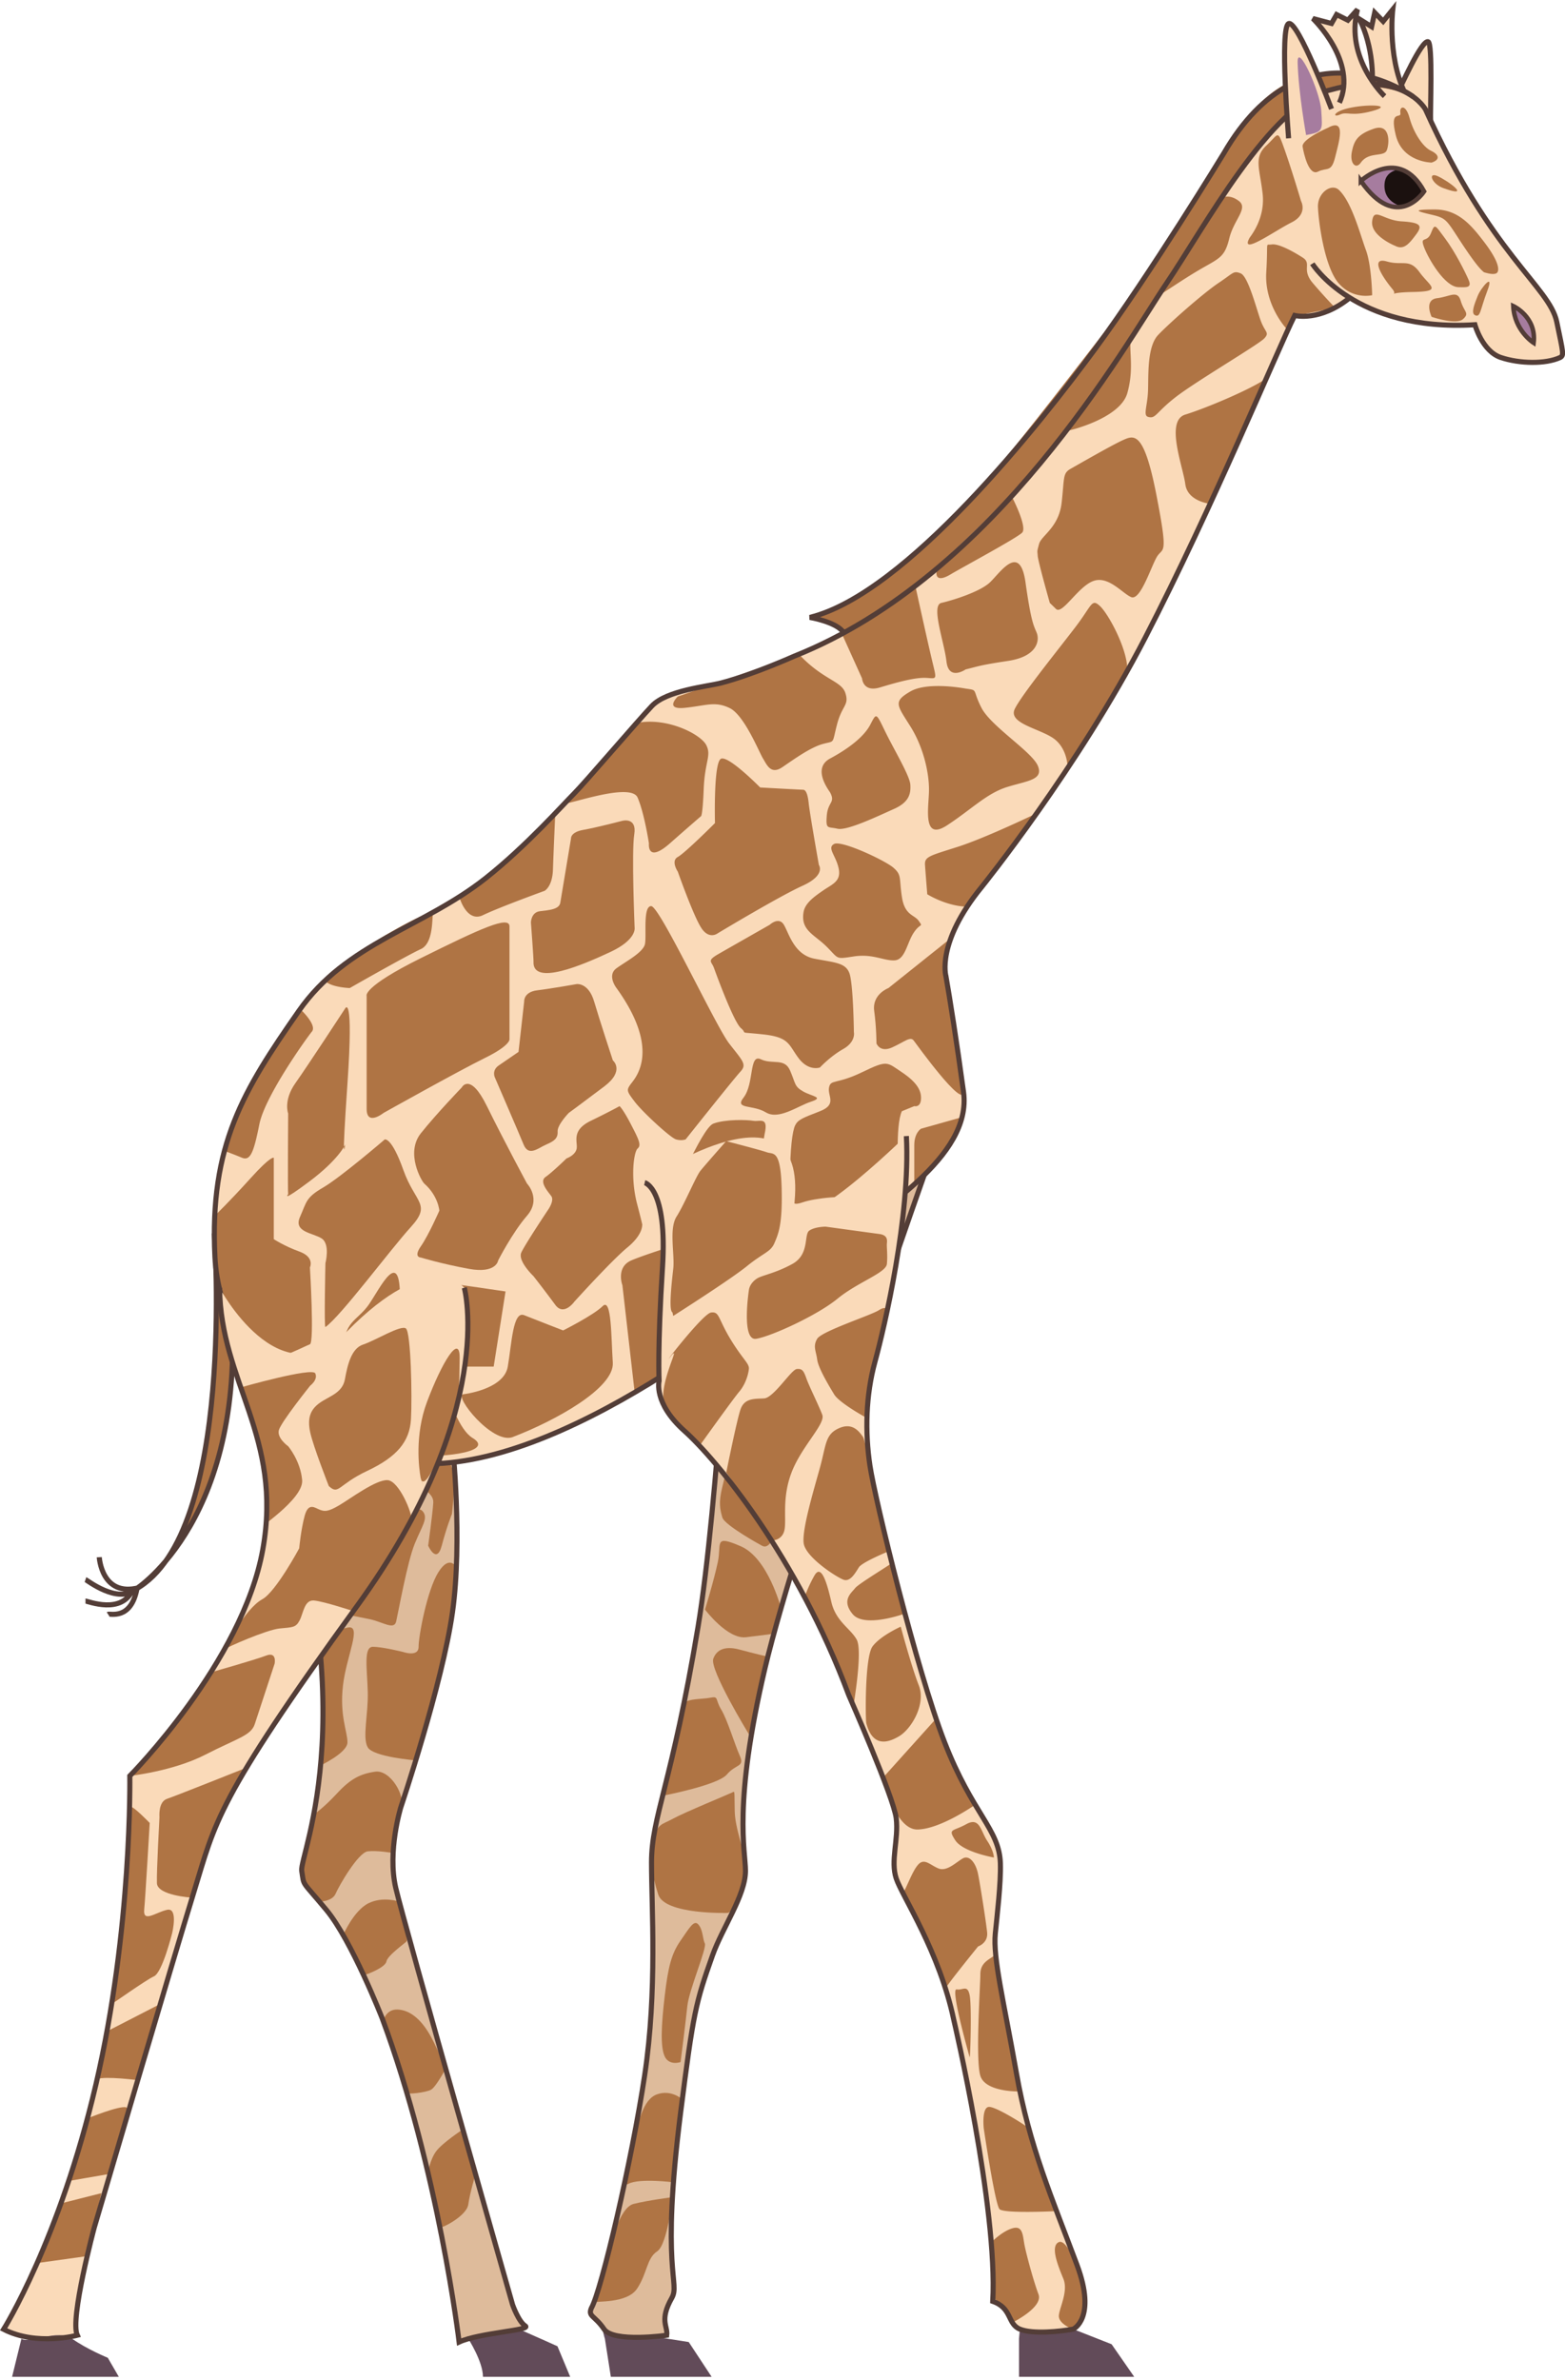 <svg width="173" height="263" viewBox="0 0 173 263" xmlns="http://www.w3.org/2000/svg"><g fill="none" fill-rule="evenodd"><path d="M66.867 258.474l.656 4.2h11.14l-2.528-3.84-3.822-.601s-5.145-.302-5.54-.825c-.394-.523.094 1.066.094 1.066" fill="#624B59"/><path d="M81.003 135.763s-1.635 30.794-3.838 44.021c-2.902 17.421-5.145 20.98-5.145 26.038s.651 14.143-.753 23.509-4.774 23.79-5.897 25.757c-.397.942.374.8 1.404 2.32 1.03 1.52 6.927.677 6.927.677.137-1.028-.842-1.64.562-4.121.95-1.679-1.25-2.99.983-20.56 1.404-11.05 1.657-12.053 3.51-17.28 1.1-3.1 3.651-6.65 3.651-9.366 0-2.25-1.404-7.305 2.154-22.385 3.557-15.079 18.629-57.414 18.629-57.414" fill="#DEBB9B"/><path d="M65.65 254.46c.155-.187 3.651.16 4.775-1.527 1.123-1.686 1.063-3.371 2.217-4.12 1.153-.75 1.694-5.99 1.694-5.99s-2.682.343-4.287.744c-1.604.402-2.523 4.485-2.898 5.796-.374 1.311-1.5 5.097-1.5 5.097m8.793-13.278s-3.707-.47-4.956.154c-1.248.624-.057-1.67.505-4.231.562-2.56 1.058-5.088 2.648-5.65 1.591-.562 2.783.562 2.783.562s-.86 8.103-.98 9.165m.786-13.287s-1.257.438-1.751-.624c-.495-1.062-.38-3.435 0-6.681.379-3.247.753-4.683 1.752-6.12.998-1.436 1.497-2.373 1.997-1.748.499.625.436 1.56.686 2.06.25.5-1.747 5.12-1.935 6.931-.187 1.812-.748 6.182-.748 6.182m5.257-16.485s-6.995.219-7.723-2.029c-.728-2.248-1.049-4.392-.55-6.14.5-1.748.956-1.572 2.204-2.258 1.249-.686 6.116-2.685 6.49-2.872.375-.187.25-.25.312 2.123.063 2.373 1.68 5.631 1.119 7.317-.562 1.686-.79 3.298-1.852 3.86m-7.239-12.95s6.1-1.162 7.099-2.349c.999-1.186 1.997-.812 1.436-2.06-.562-1.248-1.374-3.996-2.06-5.12-.687-1.124-.25-1.499-1.186-1.311-.936.187-2.377.068-2.927.609-.55.54-.896 5.31-1.395 6.308-.895 1.79-.593 2.07-.967 3.923m9.58-6.735c-.125-.187-4.416-7.228-3.979-8.414.437-1.186 1.56-1.373 2.933-.999 1.373.375 3.09.78 3.09.78s-.964 3.061-1.027 4.482c-.062 1.42-1.017 4.15-1.017 4.15m-4.896-13.845s2.478 3.31 4.537 3.06c2.06-.25 3.072-.382 3.072-.382l.794-2.822s-1.414-5.538-4.45-6.849c-3.036-1.311-2.1-.312-2.537 1.748-.436 2.06-1.416 5.245-1.416 5.245m6.294-7.055c-.009-.005-4.128-2.248-4.379-3.122-.249-.875-.436-1.624 0-3.372.437-1.748 1.597-6.743 1.673-8.305.075-1.561.262-.937 1.573-1.936 1.31-.999 4.12-2.685 4.43-3.372.313-.686.126-1.436.75.937s2.808 2.186 1.747 4.059c-1.06 1.873-3.495 7.805-3.557 9.74-.062 1.936-.939 6.113-2.237 5.37m13.456-28.075c-.187.062-6.6 2.35-7.973 2.974-1.373.625-2.747 1.936-1.311 3.248 1.436 1.31 2.808 2.185 2.934 3.371.124 1.187-.75 2.747-.126 2.872.624.126 1.961 1.205 2.96-2.104.998-3.31 3.516-10.361 3.516-10.361m-17.947 12.402c.25-.187 3.563-3.434 4.49-3.996.928-.562 2.176-.812 1.864-2.248-.312-1.435-2.56-.562-3.37-2.81-.812-2.247-.17-2.309-.834-2.559-.664-.25-1.59 2.35-1.59 3.786 0 1.437-.56 7.827-.56 7.827" fill="#AF7444"/><path d="M83.032 141.602c.006.25-.045 3.684 1.195 3.871 1.239.188 2.113.5 4.11-.749 1.997-1.249 1.824-1.123 3.783-1.748 1.958-.625 2.832-1.125 3.518-1.374.687-.25.998-.812.811-1.748-.187-.937.562-1.999-1.684-1.25-2.247.75-2.549 3.248-4.458 2.561-1.908-.687-.348-1.998-3.593-1.748-3.246.25-3.702 1.37-3.682 2.185" fill="#AF7444"/><path d="M81.003 135.763s-1.635 30.794-3.838 44.021c-2.902 17.421-5.145 20.98-5.145 26.038s.651 14.143-.753 23.509-4.774 23.79-5.897 25.757c-.397.942.374.8 1.404 2.32 1.03 1.52 6.927.677 6.927.677.137-1.028-.842-1.64.562-4.121.95-1.679-1.25-2.99.983-20.56 1.404-11.05 1.657-12.053 3.51-17.28 1.1-3.1 3.651-6.65 3.651-9.366 0-2.25-1.404-7.305 2.154-22.385 3.557-15.079 18.629-57.414 18.629-57.414" stroke="#533D37" stroke-width=".563"/><path d="M51.765 258.474s1.622 2.514 1.622 4.2h9.643l-1.405-3.372s-2.146-.974-4.228-1.883c-.44-.085-4.602.306-5.632 1.055" fill="#624B59"/><path d="M50.017 159.553s1.123 10.678 0 18.639c-1.124 7.961-5.71 21.542-5.71 21.542s-1.499 4.87-.562 8.898c.936 4.027 12.918 46.08 12.918 46.08s.656 1.874 1.405 2.342c.748.469-5.083.75-7.316 1.78 0 0-2.26-19.013-8.505-35.779 0 0-3.37-8.616-6.179-11.988-2.808-3.372-2.434-2.529-2.715-4.309-.28-1.78 7.677-18.45-4.212-50.39" fill="#DEBB9B"/><path d="M48.626 246.15c.047.22 2.953-1.21 3.14-2.52.186-1.312.8-3.342.8-3.342l-1.402-4.952s-2.271 1.488-2.957 2.424c-.687.937-.896 2.378-.896 2.378s1.127 5.139 1.315 6.012m-3.653-14.854c.019.197 2.093-.03 2.664-.342.57-.312 1.63-2.333 1.63-2.333s-1.06-2.662-1.965-4.098c-.905-1.437-2.028-2.373-3.339-2.436-1.31-.062-1.606 1.266-1.606 1.266s2.49 6.632 2.616 7.943m-4.779-13.006c.187 0 2.395-.823 2.52-1.51.126-.687 2.123-2.06 2.248-2.248.124-.187-.826-4.37-.826-4.37s-1.795-.626-3.418.186c-1.623.812-2.787 3.507-2.787 3.507l2.263 4.435zm-4.888-8.128s1.418 0 1.792-.875c.375-.874 2.496-4.558 3.558-4.683 1.06-.125 2.803.19 2.803.19s.272-3.873.847-5.06c.576-1.187-1.148-4.183-2.836-3.934-1.688.25-2.749.812-4.247 2.435-1.498 1.624-2.542 2.293-2.542 2.293s-1.265 5.481-1.327 6.23c-.063.75 1.29 3.079 1.952 3.404m10.654-15.611s-4.68-.374-5.305-1.436c-.624-1.061.062-3.622 0-6.119s-.5-4.996.562-4.996c1.061 0 3.315.562 3.315.562s1.74.625 1.74-.562c0-1.186.936-6.244 2.185-8.242 1.247-1.997 1.99-.556 1.99-.556s-1.679 15.48-4.487 21.35m-10.654.623s3.103-1.435 3.103-2.622c0-1.186-.874-2.935-.5-6.244.375-3.309 2.185-6.806.5-6.431-1.685.374-3.103.75-3.103.75s.922 12.263 0 14.547" fill="#AF7444"/><path d="M34.817 177.75s4.528.879 6.026 1.191c1.497.313 2.723 1.249 2.953.25.23-.999 1.228-6.556 2.039-8.554.812-1.998 1.498-2.81.936-3.56-.562-.748-.95.624-1.598-1.56-.649-2.186-1.023-2.311-2.27-2.249-1.25.063-6.492 3.685-6.492 3.685s-.063.312-1.061-.188-1.193-.063-1.19 1.748c.004 1.811-.514 2.935-.514 2.935l1.171 6.302zm-4.085-21.381l3.429 1.467s-1.057.562-.87 2.248c.187 1.686 2.364 2.435.87 3.934l-1.494 1.498s-2.933-7.867-1.935-9.147m6.491 8.461c-.122-.143-2.247-1.968-1.873-3.887.375-1.92 1.393-2.17 2.132-3.731.739-1.562 1.085-2.872 2.91-3.56 1.824-.686 5.568 4.559 5.568 4.559s.562 1.436 0 2.373c-.562.936-3.668.749-5.391 2.06-1.724 1.311-2.887 2.727-3.346 2.185" fill="#AF7444"/><path d="M48.83 161.457s-2.495.227-2.371 1.8c.125 1.572 1.498 1.697 1.436 2.821-.063 1.124-.562 4.745-.562 4.745s.936 2.123 1.498 0c.561-2.122 1.123-3.496 1.123-3.496s.935-6.73-1.123-5.87" fill="#AF7444"/><path d="M50.017 159.553s1.123 10.678 0 18.639c-1.124 7.961-5.71 21.542-5.71 21.542s-1.499 4.87-.562 8.898c.936 4.027 12.918 46.08 12.918 46.08s.656 1.874 1.405 2.342c.748.469-5.083.75-7.316 1.78 0 0-2.26-19.013-8.505-35.779 0 0-3.37-8.616-6.179-11.988-2.808-3.372-2.434-2.529-2.715-4.309-.28-1.78 7.677-18.45-4.212-50.39" stroke="#533D37" stroke-width=".563"/><path d="M23.694 136.294s2.42 33.156-8.69 39.338c0 0 12.545-7.868 10.492-32.251" fill="#AF7444"/><path d="M23.694 136.294s2.42 33.156-8.69 39.338c0 0 12.545-7.868 10.492-32.251m-14.523 28.715s.25 4.433 4.369 3.372m-5.892-.898c.188.063 3.555 2.744 5.555 1.062m-5.555 1.311c.25 0 4.057 1.56 5.243-1.311m-2.743 2.778c.186-.124 2.495.687 3.182-2.778" stroke="#533D37" stroke-width=".563"/><path d="M158.142 13.3c-.062-.88.26-8.592-.28-8.717-.733-.17-2.934 4.839-3.62 6.15" fill="#FADAB9"/><path d="M158.142 13.324c-.062-.88.26-8.592-.28-8.717-.733-.17-2.934 4.84-3.62 6.15" stroke="#533D37" stroke-width=".563"/><path d="M151.69 8.94c.063-.094.195-3.66-1.396-6.83l1.341.843.344-1.561.936.968 1.06-1.312s-.717 5.963 1.842 10.147" fill="#FADAB9"/><path d="M151.675 8.94c.062-.094.195-3.66-1.397-6.83l1.342.843.343-1.561.936.968 1.06-1.312s-.717 5.963 1.842 10.147" stroke="#533D37" stroke-width=".563"/><path d="M145.057 29.146s1.17 1.889 4.002 3.676c2.832 1.788 7.325 3.473 13.972 3.067 0 0 .81 2.935 2.87 3.622 2.06.687 4.931.749 6.553 0 .438-.25.348-.465-.374-3.934-.811-3.902-7.239-7.367-14.51-23.477 0 0-2.403-4.433-10.547-2.154-6.538 1.436-13.98 15.344-18.148 21.469-4.5 6.668-18.69 32.194-41.063 41.092 0 0-4.572 2.049-8.114 2.974-1.505.393-6.006.808-7.645 2.54-1.638 1.733-7.395 8.477-8.612 9.694-1.217 1.218-5.282 5.79-9.736 9.32-6.974 5.525-15.4 7.117-20.69 14.704-6.1 8.752-9.876 14.798-9.267 27.162.609 12.363 13.304 23.724 25.323 22.807 16.57-1.265 37.902-19.48 42.75-23.54 5.247-4.392 15.663-10.244 14.682-17.484-.749-5.526-1.525-10.415-1.946-12.804 0 0-1.097-3.68 3.959-9.862 0 0 10.641-13.175 18.067-27.536 7.427-14.362 14.59-31.743 16.524-35.615 0 0 2.785.726 6.093-1.958" fill="#FADAB9"/><path d="M37.236 158.909s-2.198-3.695-2.01-3.695c.187 0 3.12-2.747 2.87-5.931-.25-3.185 1.436-3.31 2.684-5.121 1.248-1.81 3.494-6.556 3.432-.562-.062 5.994.002 15.236.002 15.236l-6.978.073zm12.844-7.879s-1.686-9.24-1.499-9.303c.188-.062 7.302 1 7.302 1l-1.31 8.304h-4.494z" fill="#AF7444"/><path d="M51.203 154.09s4.493-.499 4.93-3.06c.437-2.56.561-6.18 1.81-5.68 1.248.498 4.306 1.685 4.306 1.685s3.37-1.687 4.369-2.685c.999-1 .936 3.434 1.123 6.244.187 2.81-6.366 6.432-11.109 8.242-2.246.75-6.469-4.555-5.43-4.746" fill="#AF7444"/><path d="M45.523 160.772c-.244-.052 0-14.924 0-14.924h1.872s2.002 11.351 4.83 13.06c2.828 1.71-4.642 2.3-6.702 1.864m-9.549-14.112c-.16.115 0-7.056 0-7.056s.562-2.123-.436-2.747c-1-.624-3.12-.687-2.372-2.373.749-1.685.625-2.123 2.56-3.247 1.934-1.124 6.802-5.307 6.802-5.307s.748-.313 2.059 3.372c1.31 3.684 3.154 3.747.828 6.306-2.326 2.56-7.693 9.804-9.44 11.052" fill="#AF7444"/><path d="M34.26 148.562c.5-.187 0-8.492 0-8.492s.56-1.124-1.156-1.748c-1.715-.625-2.838-1.374-2.838-1.374v-8.991s-.25-.312-2.56 2.248c-2.308 2.56-3.865 4.055-3.865 4.055s-.88 10.731 4.138 16.223c.796.797 5.781-1.734 6.28-1.92" fill="#AF7444"/><path d="M31.855 131.986c-.062-.187 0-8.928 0-8.928s-.561-1.436.812-3.372c1.373-1.936 5.492-8.242 5.492-8.242s.945-1.798.25 8.304c-.696 10.103-.25 6.744-.25 6.744s-.687 1.623-3.932 4.059c-3.246 2.435-2.372 1.435-2.372 1.435m8.675-9.428V110.07s-.551-.937 5.996-4.184c6.549-3.246 9.794-4.746 9.794-3.497v12.489s.063.687-2.746 2.06c-2.808 1.374-11.171 6.057-11.171 6.057s-1.872 1.498-1.872-.437m6.365 8.242c-.284-.25-2.112-3.372-.37-5.557 1.743-2.185 4.515-5.058 4.515-5.058s.91-1.749 2.783 2.06c1.872 3.81 4.431 8.555 4.431 8.555s1.622 1.686 0 3.56c-1.623 1.873-3.183 4.931-3.183 4.931s-.188 1.5-3.246.937c-3.057-.562-5.3-1.248-5.3-1.248s-.868 0 0-1.249c.87-1.249 2.04-3.934 2.04-3.934s-.11-1.623-1.67-2.997" fill="#AF7444"/><path d="M55.134 117.75l2.185-1.499.624-5.556s-.095-1.062 1.45-1.25c1.546-.187 4.354-.687 4.354-.687s1.31-.186 1.934 1.937c.625 2.122 2.064 6.493 2.064 6.493s1.369 1.125-.94 2.873c-2.31 1.748-3.932 2.934-3.932 2.934s-1.278 1.311-1.232 2.06c.046.75-.39 1.062-1.264 1.437-.874.374-1.935 1.373-2.496 0-.562-1.374-3.183-7.43-3.183-7.43s-.361-.765.436-1.312m3.842-11.489c.016-.296-.284-4.31-.284-4.31s0-1.123.998-1.247c.999-.125 2.122-.188 2.247-.937l1.186-7.118s-.062-.687 1.373-.937 4.306-.999 4.306-.999 1.623-.437 1.311 1.499c-.312 1.935.04 10.303.04 10.303s.272 1.31-2.661 2.684c-2.934 1.374-8.669 3.872-8.516 1.062" fill="#AF7444"/><path d="M50.783 99.105c-.031.018.794 2.91 2.604 2.036 1.81-.874 6.803-2.685 6.803-2.685s.874-.436.936-2.372c.062-1.937.256-6.203.256-6.203s-6.766 7.014-10.599 9.224m-2.825 1.674c-.313-.256.197 3.359-1.432 4.108-1.627.75-7.862 4.309-7.862 4.309s-2.056-.06-2.742-.805c-.686-.745 9.976-7.384 12.036-7.612m-14.57 10.94s1.66 1.597 1.094 2.285c-.567.687-5.185 7.118-5.81 10.24-.623 3.122-.998 4.093-1.934 3.7a49.916 49.916 0 0 0-1.928-.75s1.807-7.921 8.578-15.475m25.588 29.321s-1.782-1.686-1.345-2.623c.436-.936 2.933-4.683 2.933-4.683s.75-1.028.375-1.545c-.375-.515-1.374-1.602-.625-2.12.75-.518 2.31-2.042 2.31-2.042s.998-.35 1.123-1.098c.125-.75-.624-1.998 1.56-3.06 2.185-1.061 3.183-1.623 3.183-1.623s.375.312 1.249 1.998c.873 1.686 1.185 2.31.749 2.685-.438.374-.812 3.247-.063 6.119.749 2.872.561 2.31.561 2.31s.125 1.061-1.622 2.497c-1.748 1.437-5.867 5.995-5.867 5.995s-1.172 1.649-2.115.356a150.884 150.884 0 0 0-2.406-3.166m11.184 12.848l-1.358-11.849s-.749-1.999.998-2.748c1.748-.748 6.679-2.247 6.679-2.247s2.06-.687 1.497 2.935c-.561 3.622-2.434 3.933-2.62 5.87-.188 1.935-.305 5.006-.305 5.006m-6.903-41.659c-.112-.154-1.029-1.436 0-2.186 1.029-.749 2.963-1.749 3.15-2.685.188-.937-.249-4.183.687-4.183.937 0 7.115 13.237 8.613 15.173 1.498 1.935 1.997 2.31 1.248 3.122-.75.811-6.054 7.486-6.054 7.486s-.437.18-1.061 0c-.624-.18-3.714-3.036-4.571-4.168-.859-1.133-.92-1.257-.484-1.882.437-.625 3.56-3.621-1.528-10.677m6.779-12.863s-.802-1.187 0-1.624c.802-.437 4.11-3.746 4.11-3.746s-.187-6.807.687-7.118c.873-.312 4.306 3.184 4.306 3.184s4.493.25 4.743.25.5.313.624 1.499c.125 1.186 1.124 6.815 1.124 6.815s.811 1.114-1.81 2.3c-2.621 1.188-9.361 5.246-9.361 5.246s-.937.749-1.81-.562c-.874-1.312-2.613-6.244-2.613-6.244" fill="#AF7444"/><path d="M62.429 88.78c.382.185 7.31-2.376 8.058-.627.75 1.749 1.248 5.058 1.248 5.058s-.25 2.247 2.31 0a453.453 453.453 0 0 1 3.432-2.998s.187.125.312-2.997c.125-3.121.88-3.684.284-4.87-.596-1.186-4.337-3.131-7.708-2.44m8.922 25.606c.227-.137 5.804-3.31 5.804-3.31s.998-.937 1.56 0 1.124 3.31 3.37 3.747c2.247.436 3.433.435 3.87 1.591.437 1.156.5 6.526.5 6.526s.249 1.06-1.187 1.873c-1.435.812-2.565 2.036-2.565 2.036s-1.242.462-2.365-1.037c-1.123-1.498-.998-2.31-3.932-2.622-2.933-.313-1.623 0-2.434-.687-.81-.687-2.746-5.995-2.995-6.682-.25-.686-.775-.745.374-1.435m9.549-4.746c.176-.971 1.185-1.685 2.184-2.373.999-.687 1.997-.998 1.685-2.435-.312-1.436-1.31-2.248-.5-2.685.812-.437 5.618 1.81 6.554 2.622.936.813.624 1.112.936 3.21.312 2.098 1.373 1.952 1.872 2.68.5.73.188.168-.561 1.292-.75 1.123-.937 2.997-2.123 3.059-1.185.062-2.4-.749-4.476-.437s-1.64.312-3.012-1.062c-1.374-1.373-2.934-1.81-2.56-3.871M74.927 76.977s-1.569 1.497.802 1.248c2.372-.25 3.308-.757 4.931.028 1.622.784 3.245 4.865 3.682 5.572.437.707.863 1.83 2.148.956 1.285-.874 3.095-2.185 4.468-2.56 1.373-.374.998.062 1.56-2.123s1.373-2.122.936-3.496c-.437-1.374-2.448-1.423-5.138-4.296m4.701-2.369l2.278 5.042s.094 1.56 1.966.998c1.872-.562 3.87-1.123 5.118-1.06 1.247.062 1.185.312.624-2.061-.562-2.373-1.819-8.105-1.819-8.105m-9.415 22.84c-.117-.22-2.06-2.662 0-3.766s3.744-2.416 4.431-3.727c.686-1.311.624-1.373 1.622.687 1 2.06 2.747 4.934 2.809 5.932.063 1-.125 1.936-1.81 2.685-1.685.75-5.18 2.436-6.241 2.186-1.06-.25-1.31.124-1.186-1.437.125-1.56.977-1.42.375-2.56M106.747 76.1s-4.162-.81-6.106.315c-1.945 1.124-1.488 1.498 0 3.87 1.488 2.374 2.112 5.308 2.05 7.244-.063 1.935-.687 5.433 1.997 3.684 2.683-1.749 4.368-3.52 6.615-4.227 2.247-.706 4.057-.768 3.433-2.33-.625-1.56-5.18-4.37-6.242-6.431-1.06-2.06-.307-1.927-1.747-2.126m7.854 13.782s-5.607 2.71-8.727 3.707c-3.12.997-3.683 1.078-3.62 2.005.062.927.25 3.237.25 3.237s2.06 1.311 4.406 1.378m11.084-15.273c.062-.187-.013-2.339-1.636-3.4-1.622-1.062-4.93-1.623-4.181-3.185.749-1.561 5.055-6.868 6.802-9.179 1.748-2.31 1.685-3.06 2.622-2.185.936.874 3.098 4.837 3.015 7.164m-17.869-.171s-1.872 1.312-2.121-.874c-.25-2.186-1.748-6.205-.562-6.475 1.185-.269 4.243-1.205 5.367-2.267 1.123-1.062 3.308-4.433 3.931 0 .625 4.434.917 4.78 1.24 5.574.321.795.134 2.605-3.174 3.105s-3.26.601-4.68.937" fill="#AF7444"/><path d="M116.047 66.63s-1.296-4.577-1.335-5.202c-.038-.624-.101-.374.149-1.31.25-.937 2.184-1.811 2.496-4.559.312-2.747.1-3.246.986-3.746s4.568-2.623 5.817-3.185c1.248-.562 2.31-.936 3.682 6.12 1.373 7.055.687 5.619 0 6.868-.687 1.249-1.81 4.809-2.808 4.371-.999-.438-2.56-2.436-4.245-1.749-1.685.687-3.37 3.727-4.056 3.06l-.686-.667zm-4.217-11.79s1.782 3.404 1.158 4.029c-.624.624-6.678 3.87-7.926 4.62-1.248.749-1.776.425-1.45-.693m30.158-7.118s-2.495-.244-2.745-2.18c-.25-1.935-2.247-6.993 0-7.68 2.246-.687 7.204-2.771 8.952-3.991m-22.132 5.803c.324 0 5.984-1.375 6.773-4.185.79-2.81.12-4.79.416-6.05m1.872 8.673c-.566-.162-.062-1.186 0-2.872s-.125-4.87 1.123-6.182c1.249-1.311 4.993-4.62 6.678-5.745 1.685-1.124 1.622-1.372 2.434-1.06.811.311 1.685 3.683 2.184 5.12.5 1.436 1.061 1.386.438 2.066-.625.68-7.543 4.74-9.795 6.488-2.251 1.748-2.188 2.434-3.062 2.185m1.184-13.444c.189 0 2.623-1.73 4.682-2.916 2.06-1.186 2.621-1.311 3.12-3.372.5-2.06 2.123-3.31 1.061-4.12-1.06-.812-1.891-.397-1.98-.264m3.167 4.323c.091-.165 1.747-2.123 1.435-4.87-.312-2.748-1.006-3.998.402-5.309s1.207-1.872 2.026.438c.817 2.31 1.816 5.682 1.816 5.682s.811 1.436-1.06 2.373c-1.873.936-5.77 3.755-4.62 1.686m4.221 10.195c-.18-.124-2.605-2.764-2.383-6.386.222-3.622-.153-2.95.596-3.067.75-.118 2.347.756 3.42 1.443 1.074.686-.175 1.293 1.136 2.832a58.773 58.773 0 0 0 2.453 2.706s-3.588.78-4.465.869c-.383.039-.757 1.603-.757 1.603M148 20.986c-.826-.765-2.372.332-2.309 1.905.062 1.573.705 6.627 2.31 8.442 1.603 1.814 3.682 1.291 3.682 1.291s-.063-3.29-.687-4.976c-.624-1.686-1.56-5.33-2.996-6.662m6.241 6.19s-2.746-1.089-2.559-2.712c.188-1.624 1.187-.126 3.246 0 2.06.125 2.371.437 1.622 1.436-.749.999-1.343 1.771-2.309 1.276m-.312 4.78c-1.409-1.701-2.371-3.558-.624-3.059 1.747.5 2.488-.373 3.616 1.187 1.127 1.56 2.633 2.123-.71 2.185-3.343.062-1.556.564-2.282-.313m4.326 3.06s-.893-1.874.604-2.06c1.498-.188 2.247-.937 2.622.312.374 1.249 1 1.315.25 1.998s-3.476-.25-3.476-.25m5.785-4.932s1.248.437 1.497 0c.25-.438-.062-1.492-1.498-3.369-1.435-1.877-2.87-3.563-5.43-3.563-2.558 0-2.043.185-.428.56 1.614.377 1.66.502 3.042 2.625 1.38 2.122 2.255 3.31 2.816 3.747" fill="#AF7444"/><path d="M161.223 31.738c.859.018 1.506.094 1.131-.78-.374-.875-1.498-3.123-2.621-4.621-1.123-1.499-1.108-1.686-1.553-.562-.444 1.124-1.255.239-.756 1.555.5 1.317 2.292 4.378 3.799 4.408m-2.968-13.768s-3.216-.033-3.958-3.013c-.742-2.982.631-1.733.506-2.482-.125-.75.593-.999 1.014.562.421 1.56 1.435 3.184 2.364 3.621.929.438 1.03.999.074 1.311m-7.821.001c.878-1.268 2.56-.563 2.87-1.374.313-.812.375-2.998-1.434-2.373-1.81.625-2.185 1.311-2.434 2.56-.25 1.25.437 1.998.998 1.186m-3.62-3.857s-2.958 1.274-2.82 2.098c.137.822.695 3.258 1.695 2.759 1-.5 1.474.124 1.892-1.562.419-1.686 1.282-4.409-.767-3.295m1.309-1.45c-.836.388-.853-.366 1.26-.776 2.112-.41 4.67-.249 2.3.388-2.373.638-2.75.014-3.56.388m11.423 8.126c-1.308-.474-1.74-1.82-.62-1.32s3.876 2.499.62 1.32m3.495 14.04c-.446-.223-.062-1.209.312-2.134.375-.925 1.872-2.673 1.06-.55-.81 2.122-.748 2.996-1.372 2.684m-57.925 68.854l-6.904 5.514s-1.825.676-1.575 2.523.25 3.595.25 3.595.374 1.061 1.747.437c1.373-.624 1.997-1.249 2.372-.75.374.5 5.46 7.554 5.507 5.683.047-1.873-1.975-13.144-1.975-13.144s.141-1.829.578-3.858m.944 19.866l-4.25 1.195s-.742.438-.742 1.811v4.34s3.174-2.937 3.985-4.51c.812-1.572 1.008-2.836 1.008-2.836m-6.366-.74l1.373-.562s.672.187.742-.75c.07-.936-.43-1.873-2.115-2.997-1.685-1.124-1.56-1.373-4.4 0-2.839 1.374-3.464.748-3.65 1.685-.188.938.923 1.874-1.006 2.624-1.928.749-2.427.935-2.74 1.56-.311.625-.561 2.66-.561 5.7 0 3.042.137 3.23 1.442 2.793 1.304-.438 4.49-.813 6.954-.438 2.463.375 3.642-.374 3.614-1.53-.027-1.155-.402-6.462.347-8.085" fill="#AF7444"/><path d="M82.19 121.309c1.2-1.529.592-4.871 1.903-4.246 1.31.625 2.621-.188 3.245 1.249.624 1.436.45 1.748 1.442 2.31s2.365.641.868 1.133c-1.498.49-3.559 2.052-4.993 1.178-1.436-.875-3.494-.313-2.465-1.624m-8.083 11.728s3.432-8.357 4.743-8.856c1.31-.499 3.745-.436 4.431-.312.687.125 1.685-.514 1.249 1.43-.438 1.942 0 8.374.686 9.435.687 1.061.874 1.582-.686 2.258-1.56.676-3.62 1.737-4.182 2.3-.562.562-.811-4.184-3.307-3.497-2.497.687-5.18-.896-2.934-2.758m10.02 11.357c0-.25-2.22-3.79-.596-4.415 1.623-.625 3.433-.813 4.182-1.437.749-.624.012-.815 1.066-2.25 1.055-1.434-1.017-2.058 1.86-1.684 2.878.375 4.731.706 4.888.706.156 0-11.4 9.08-11.4 9.08m-7.087 4.076s.437-4.62 2.122-5.994c1.685-1.373 2.192-.437 2.75.812.558 1.249 1.025 1.846 1.025 1.846l-5.897 4.394v-1.057zm-47.908 3.559s1.912-.973 4.222-1.391c2.308-.42 3.575-1.043 1.85 1.954-1.726 2.997-1.731 3.815-1.731 3.815s-3.767-2.852-4.341-4.378M155.817 10.425s-11.499-7.066-18.18 3.097c-6.26 9.522-10.641 16.873-12.603 19.383-15.872 20.297-23.055 30.989-35.512 35.329 3.183.5 3.045.98 3.495 1.704.45.723 18.433-10.806 32.226-32.866 13.792-22.059 17.952-30.529 30.574-26.647" fill="#AF7444"/><path d="M145.067 29.146s1.17 1.889 4.002 3.676c2.832 1.788 7.325 3.473 13.972 3.067 0 0 .81 2.935 2.87 3.622 2.06.687 4.931.749 6.553 0 .438-.25.348-.465-.374-3.934-.811-3.902-7.24-7.367-14.51-23.477 0 0-2.403-4.433-10.547-2.154-6.538 1.436-13.98 15.344-18.148 21.469-4.5 6.668-18.69 32.194-41.063 41.092 0 0-4.572 2.049-8.114 2.974-1.505.393-6.006.808-7.645 2.54-1.638 1.733-7.396 8.477-8.613 9.694-1.217 1.218-5.281 5.79-9.736 9.32-6.973 5.525-15.399 7.117-20.688 14.704-6.102 8.752-9.877 14.798-9.268 27.162.609 12.363 13.304 23.724 25.323 22.807 16.57-1.265 37.902-19.48 42.75-23.54 5.247-4.392 15.663-10.244 14.682-17.484-.749-5.526-1.525-10.415-1.946-12.804 0 0-1.097-3.68 3.959-9.862 0 0 10.64-13.175 18.067-27.536 7.427-14.362 14.59-31.743 16.524-35.615 0 0 2.785.726 6.093-1.958" stroke="#533D37" stroke-width=".563"/><path d="M156.211 10.685s-12.111-8.95-20.938 6.275c0 0-8.161 13.383-14.203 21.584-6.125 8.311-20.876 27.068-31.548 29.69 0 0 3.015.504 3.754 1.703" stroke="#533D37" stroke-width=".563"/><path d="M153.055 10.633s-4.4-4.152-2.995-9.585l-1.061 1.186-1.248-.624-.562.985-2.06-.548s4.993 4.777 2.933 9.304" fill="#FADAB9"/><path d="M153.055 10.633s-4.4-4.152-2.995-9.585l-1.061 1.186-1.248-.624-.562.985-2.06-.548s4.993 4.777 2.933 9.304" stroke="#533D37" stroke-width=".563"/><path d="M142.633 15.285s-.998-12.24 0-12.676c.998-.437 4.743 9.43 4.743 9.43" fill="#FADAB9"/><path d="M142.446 15.285s-.998-12.24 0-12.676c.998-.437 4.743 9.43 4.743 9.43" stroke="#533D37" stroke-width=".563"/><path d="M144.38 14.928s-.844-4.675-.936-8.01c-.063-2.34 2.48 3.107 2.612 5.297.133 2.19.259 2.355-1.676 2.713m13.044 6.227s-3.348 4.486-6.99-1.156c0 0 2.2-1.692 3.904-1.42 2.166.346 2.872 2.21 3.086 2.576m12.108 16.733s-1.587-.874-2.243-3.98c0 0 1.135.343 1.673 1.42.98 1.963.355 2.194.57 2.56" fill="#A67C9F"/><path d="M155.224 22.891s-2.37-.377-2.169-2.61c.157-1.732 2.169-1.593 2.169-1.593l2.2 2.467-2.2 1.736z" fill="#1B110F"/><path d="M150.434 20s4.213-3.934 6.99 1.155c0 0-2.996 4.589-6.99-1.156zm19.098 17.888s-2.122-1.342-2.247-4.058c0 0 2.59 1.186 2.247 4.058z" stroke="#533D37" stroke-width=".5"/><path fill="#624B59" d="M112.645 258.474v4.2h12.732l-2.497-3.597-4.244-1.67h-5.897z"/><path d="M71.194 130.706s2.528.562 1.966 9.366-.374 12.55-.374 12.55-.656 2.436 2.808 5.526c3.464 3.091 12.45 13.862 18.162 29.202 0 0 4.96 11.26 5.242 13.601.28 2.342-.656 4.684 0 6.65.655 1.967 4.774 8.055 6.365 15.642 0 0 4.868 20.699 4.307 31.095 2.153.75 1.591 2.486 2.995 3.07 1.405.583 4.494.26 5.898 0 0 0 2.621-1.197.418-7.097-2.778-7.438-5.262-13.069-6.69-21.168-1.404-7.96-2.61-12.75-2.34-15.454.186-1.872.633-5.604.561-7.773-.125-3.793-3.089-5.433-6.178-13.394-3.09-7.961-7.677-26.787-8.238-30.533-.562-3.747-.468-7.774.561-11.52 1.03-3.747 3.932-16.11 3.464-24.915 0 0-12.783 12.551-12.284 7.212 1.297-13.871-15.346-3.225-16.643-2.06" fill="#FADAB9"/><path d="M118.735 257.408c-.256.016-1.747-.624-1.685-1.499.062-.874 1.061-2.685.5-4.059-.562-1.373-1.502-3.62-.502-4.058 1-.437 2.685 3.871 2.717 5.557.031 1.686-.094 3.997-1.03 4.059m-7.058-.604s3.683-1.749 3.121-3.247c-.562-1.499-1.314-4.308-1.53-5.37-.218-1.061-.155-2.248-1.31-1.936-1.155.313-2.34 1.531-2.34 1.531l.25 6.15s1.855 1.771 1.81 2.872m4.93-12.431s-5.615.277-6.114-.223c-.5-.5-1.748-8.929-1.748-8.929s-.25-2.31.562-2.373c.811-.062 4.422 2.256 4.424 2.381.024 1.616.927 1.518 2.876 9.144m-3.963-13.232s-3.712.084-4.273-1.727c-.562-1.811 0-9.99 0-11.24 0-1.248.936-1.589 1.497-2.025.562-.437.889 4.477 1.7 8.66.81 4.183 1.076 6.332 1.076 6.332m-5.459-3.787c.067.24.25-5.683 0-6.87-.25-1.185-.749-.498-1.436-.623-.686-.125 1.124 6.369 1.436 7.493m-2.669-7.58c.125-.374 3.605-4.659 3.605-4.659s1.124-.375.999-1.561c-.125-1.186-.75-5.182-1-6.431-.249-1.25-.962-2.123-1.666-1.748-.704.374-1.766 1.498-2.702 1.124-.936-.375-1.56-1.187-2.246-.438-.687.75-1.327 2.704-1.702 3.141-.374.437 2.091 3.165 2.903 5.85a34.812 34.812 0 0 0 1.81 4.722m5.352-14.487s-3.43-.6-4.274-1.91c-.844-1.312-.283-.945 1.216-1.773 1.498-.829 1.58.724 2.319 1.841.739 1.117.739 1.842.739 1.842m-2.069-5.837s-3.798 2.678-6.356 2.74c-2.56.062-3.831-5.733-3.831-5.733l5.862-6.517s3.14 8.578 4.325 9.51m-12.036-8.999c-.098-.366-.187-7.306.687-8.492.873-1.186 3.12-2.185 3.12-2.185s1.185 4.433 1.997 6.493c.811 2.06-.811 4.808-2.184 5.62-1.373.812-2.934 1.125-3.62-1.436m4.275-12.127s-4.462 1.637-5.773.076c-1.31-1.56-.124-2.372.25-2.872.375-.5 3.946-2.617 4.07-2.804.125-.187 1.453 5.226 1.453 5.6m-5.7 10.2s1.05-6.066.364-7.315c-.686-1.248-2.309-1.997-2.808-4.183-.5-2.186-1.124-4.222-1.873-2.891-.749 1.33-1.08 2.38-1.08 2.38s5.622 10.55 5.398 12.009m3.734-17.014s-2.764 1.136-3.13 1.702c-.366.567-.927 1.628-1.676 1.379-.749-.25-4.244-2.497-4.431-4.058-.188-1.562 1.124-5.87 1.81-8.368.686-2.497.561-3.621 2.06-4.308 1.497-.687 2.246.312 2.683.937.437.624 2.106 11.064 2.684 12.716m-2.37-14.86s-2.922-1.603-3.49-2.54c-.569-.936-1.755-2.904-1.88-3.855-.124-.953-.499-1.456 0-2.297.5-.84 5.93-2.59 6.803-3.151.874-.562 1.249-.25.5 1.873-.75 2.123-1.529 6.79-1.529 6.79l-.404 3.18zm-10.417 13.606s1.178.027 1.427-1.16c.25-1.186-.311-3.558.812-6.43 1.124-2.873 3.745-5.309 3.37-6.307-.374-1-1.435-3.122-1.748-3.996-.311-.875-.463-1.124-1.074-1.062-.61.062-2.545 3.184-3.606 3.246-1.06.063-2.185-.062-2.622 1.25-.436 1.31-1.56 6.93-1.56 6.93s4.377 6.094 5 7.53m-7.955-10.463c.125-.187 3.704-5.184 4.39-5.996.687-.811 1-1.89 1.062-2.506.062-.616-.686-1.057-2.06-3.334-1.372-2.277-1.185-3.027-2.121-2.902-.937.125-5.805 6.494-4.432 4.809 1.373-1.686-2.07 4.085-.385 6.145a42.62 42.62 0 0 0 3.546 3.784m5.456-17.235s-.878 5.678.807 5.4c1.685-.28 6.74-2.59 8.987-4.432 2.247-1.842 5.359-2.841 5.457-3.84.098-.999-.036-1.873 0-2.248.036-.375.098-.937-.838-1.062-.937-.124-5.93-.811-5.93-.811s-1.185 0-1.809.437c-.625.437.062 2.622-1.872 3.684-1.935 1.062-3.37 1.249-3.932 1.624-.562.374-.819.872-.87 1.248m-8.368 2.873s6.292-3.997 8.14-5.496c1.846-1.498 2.632-1.56 3.05-2.56.42-.999.916-2.018.792-6.202-.125-4.183-.94-3.576-1.626-3.826-.686-.25-4.503-1.231-4.503-1.231s-2.35 2.656-2.849 3.28c-.5.624-1.755 3.671-2.629 5.045-.874 1.373-.187 4.183-.374 5.807-.187 1.624-.517 4.632-.081 4.794" fill="#AF7444"/><path d="M71.267 130.706s2.528.562 1.966 9.366-.374 12.55-.374 12.55-.656 2.436 2.808 5.526c3.464 3.091 12.45 13.862 18.162 29.202 0 0 4.961 11.26 5.242 13.601.28 2.342-.655 4.684 0 6.65.655 1.967 4.774 8.055 6.366 15.642 0 0 4.868 20.699 4.306 31.095 2.153.75 1.591 2.486 2.996 3.07 1.404.583 4.493.26 5.897 0 0 0 2.621-1.197.418-7.097-2.778-7.438-5.262-13.069-6.69-21.168-1.404-7.96-2.61-12.75-2.34-15.454.186-1.872.633-5.604.561-7.773-.125-3.793-3.089-5.433-6.178-13.394-3.09-7.961-7.677-26.787-8.238-30.533-.562-3.747-.468-7.774.561-11.52 1.03-3.747 3.932-16.11 3.464-24.915" stroke="#533D37" stroke-width=".563"/><path d="M24.273 142.32c.093 10.396 7.02 16.484 4.774 28.941-2.247 12.457-14.698 25.007-14.698 25.007s.281 16.86-3.744 34.093C6.579 247.595.4 257.429.4 257.429c3.65 1.873 8.144.656 8.144.656-.842-1.78 1.873-11.895 1.873-11.895s8.706-29.597 11.046-37.184c2.34-7.586 2.34-9.928 17.974-31.47 15.634-21.542 11.89-35.216 11.89-35.216s-3.745-4.59-13.013 4.87c-7.435 7.59-14.042-4.87-14.042-4.87" fill="#FADAB9"/><path fill="#AF7444" d="M4.105 250.105l5.533-.77 1.56-6.953-4.467 1.132zm3.487-9.072c.094-.188 2.073-6.916 2.073-6.916s3.467-1.414 4.263-1.227c.796.187-1.759 7.353-1.759 7.353l-4.577.79zm7.634-11.14s-3.591-.469-4.485-.12l1.08-5.273 5.903-3.034-2.498 8.427zm-2.883-8.43c-.05.107 3.738-2.622 4.674-3.043.937-.422 2.013-4.778 2.013-4.778s.702-2.856-.561-2.575c-1.264.28-2.669 1.459-2.528-.02.14-1.479.608-9.58.608-9.58s-1.794-1.858-2.075-1.765c-.28.094-1.314 19.982-2.131 21.761"/><path d="M21.246 209.719c-.14 0-3.854-.244-3.9-1.603-.048-1.357.28-7.118.28-7.258 0-.14-.14-1.733.843-2.06.982-.329 8.792-3.446 8.792-3.446s-2.9 5.005-3.46 6.644c-.563 1.64-2.555 7.723-2.555 7.723m-6.896-13.451s4.774-.514 8.331-2.341c3.558-1.826 5.055-2.107 5.477-3.372.42-1.265 2.2-6.696 2.2-6.696s.28-1.359-.937-.89c-1.217.468-6.126 1.859-6.126 1.859s-6.464 10.176-8.946 11.44m10.465-13.992c.281-.233 4.654-2.164 6.105-2.304 1.451-.141 1.779-.094 2.2-.89.422-.796.515-2.295 1.591-2.201 1.077.093 4.35 1.177 4.35 1.177s5.812-8.606 6.42-10.105c.126-.656-1.361-4.278-2.625-4.372-1.264-.094-4.072 2.013-5.336 2.763-1.264.749-1.628.702-2.148.515-.52-.187-1.269-.89-1.69.656-.421 1.545-.608 3.605-.608 3.605s-2.583 4.808-4.073 5.62c-1.982 1.08-4.186 5.536-4.186 5.536m4.597-13.811c-1.415.764 4.176-2.736 3.989-4.887-.187-2.152-1.544-3.744-1.544-3.744s-1.265-.89-1.03-1.78c.234-.889 3.464-4.916 3.464-4.916s.889-.656.561-1.359c-.328-.702-8.238 1.552-8.238 1.552s1.775 5.359 2.42 8.204c.701 3.09.378 6.93.378 6.93" fill="#AF7444"/><path d="M36.349 164.236s-1.732-4.402-2.06-5.947c-.328-1.545 0-2.482 1.03-3.231 1.03-.75 2.528-1.078 2.809-2.623.28-1.545.702-3.418 2.012-3.84 1.31-.421 4.166-2.2 4.728-1.78.562.422.702 7.54.562 10.022-.14 2.483-1.545 4.168-4.822 5.713-3.276 1.546-3.136 2.717-4.26 1.686m10.682.627s-.498-1.377-.529-1.546c-.18-.994-.692-4.679.707-8.4 1.638-4.355 3.651-7.68 3.604-4.776-.046 2.903-.05 4.543-.475 5.84-1.621 4.933-3.31 8.77-3.805 7.505" fill="#AF7444"/><path d="M2.367 258.474l-1.03 4.2h11.795l-1.216-2.1s-2.34-.961-3.932-2.1c-1.592-1.139-4.75.584-5.617 0" fill="#624B59"/><path d="M24.273 142.32c.093 10.396 7.02 16.484 4.774 28.941-2.247 12.457-14.698 25.007-14.698 25.007s.281 16.86-3.744 34.093C6.579 247.595.4 257.429.4 257.429c3.65 1.873 8.144.656 8.144.656-.842-1.78 1.873-11.895 1.873-11.895s8.706-29.597 11.046-37.184c2.34-7.586 2.34-9.928 17.974-31.47 15.634-21.542 11.89-35.216 11.89-35.216" stroke="#533D37" stroke-width=".563"/></g></svg>